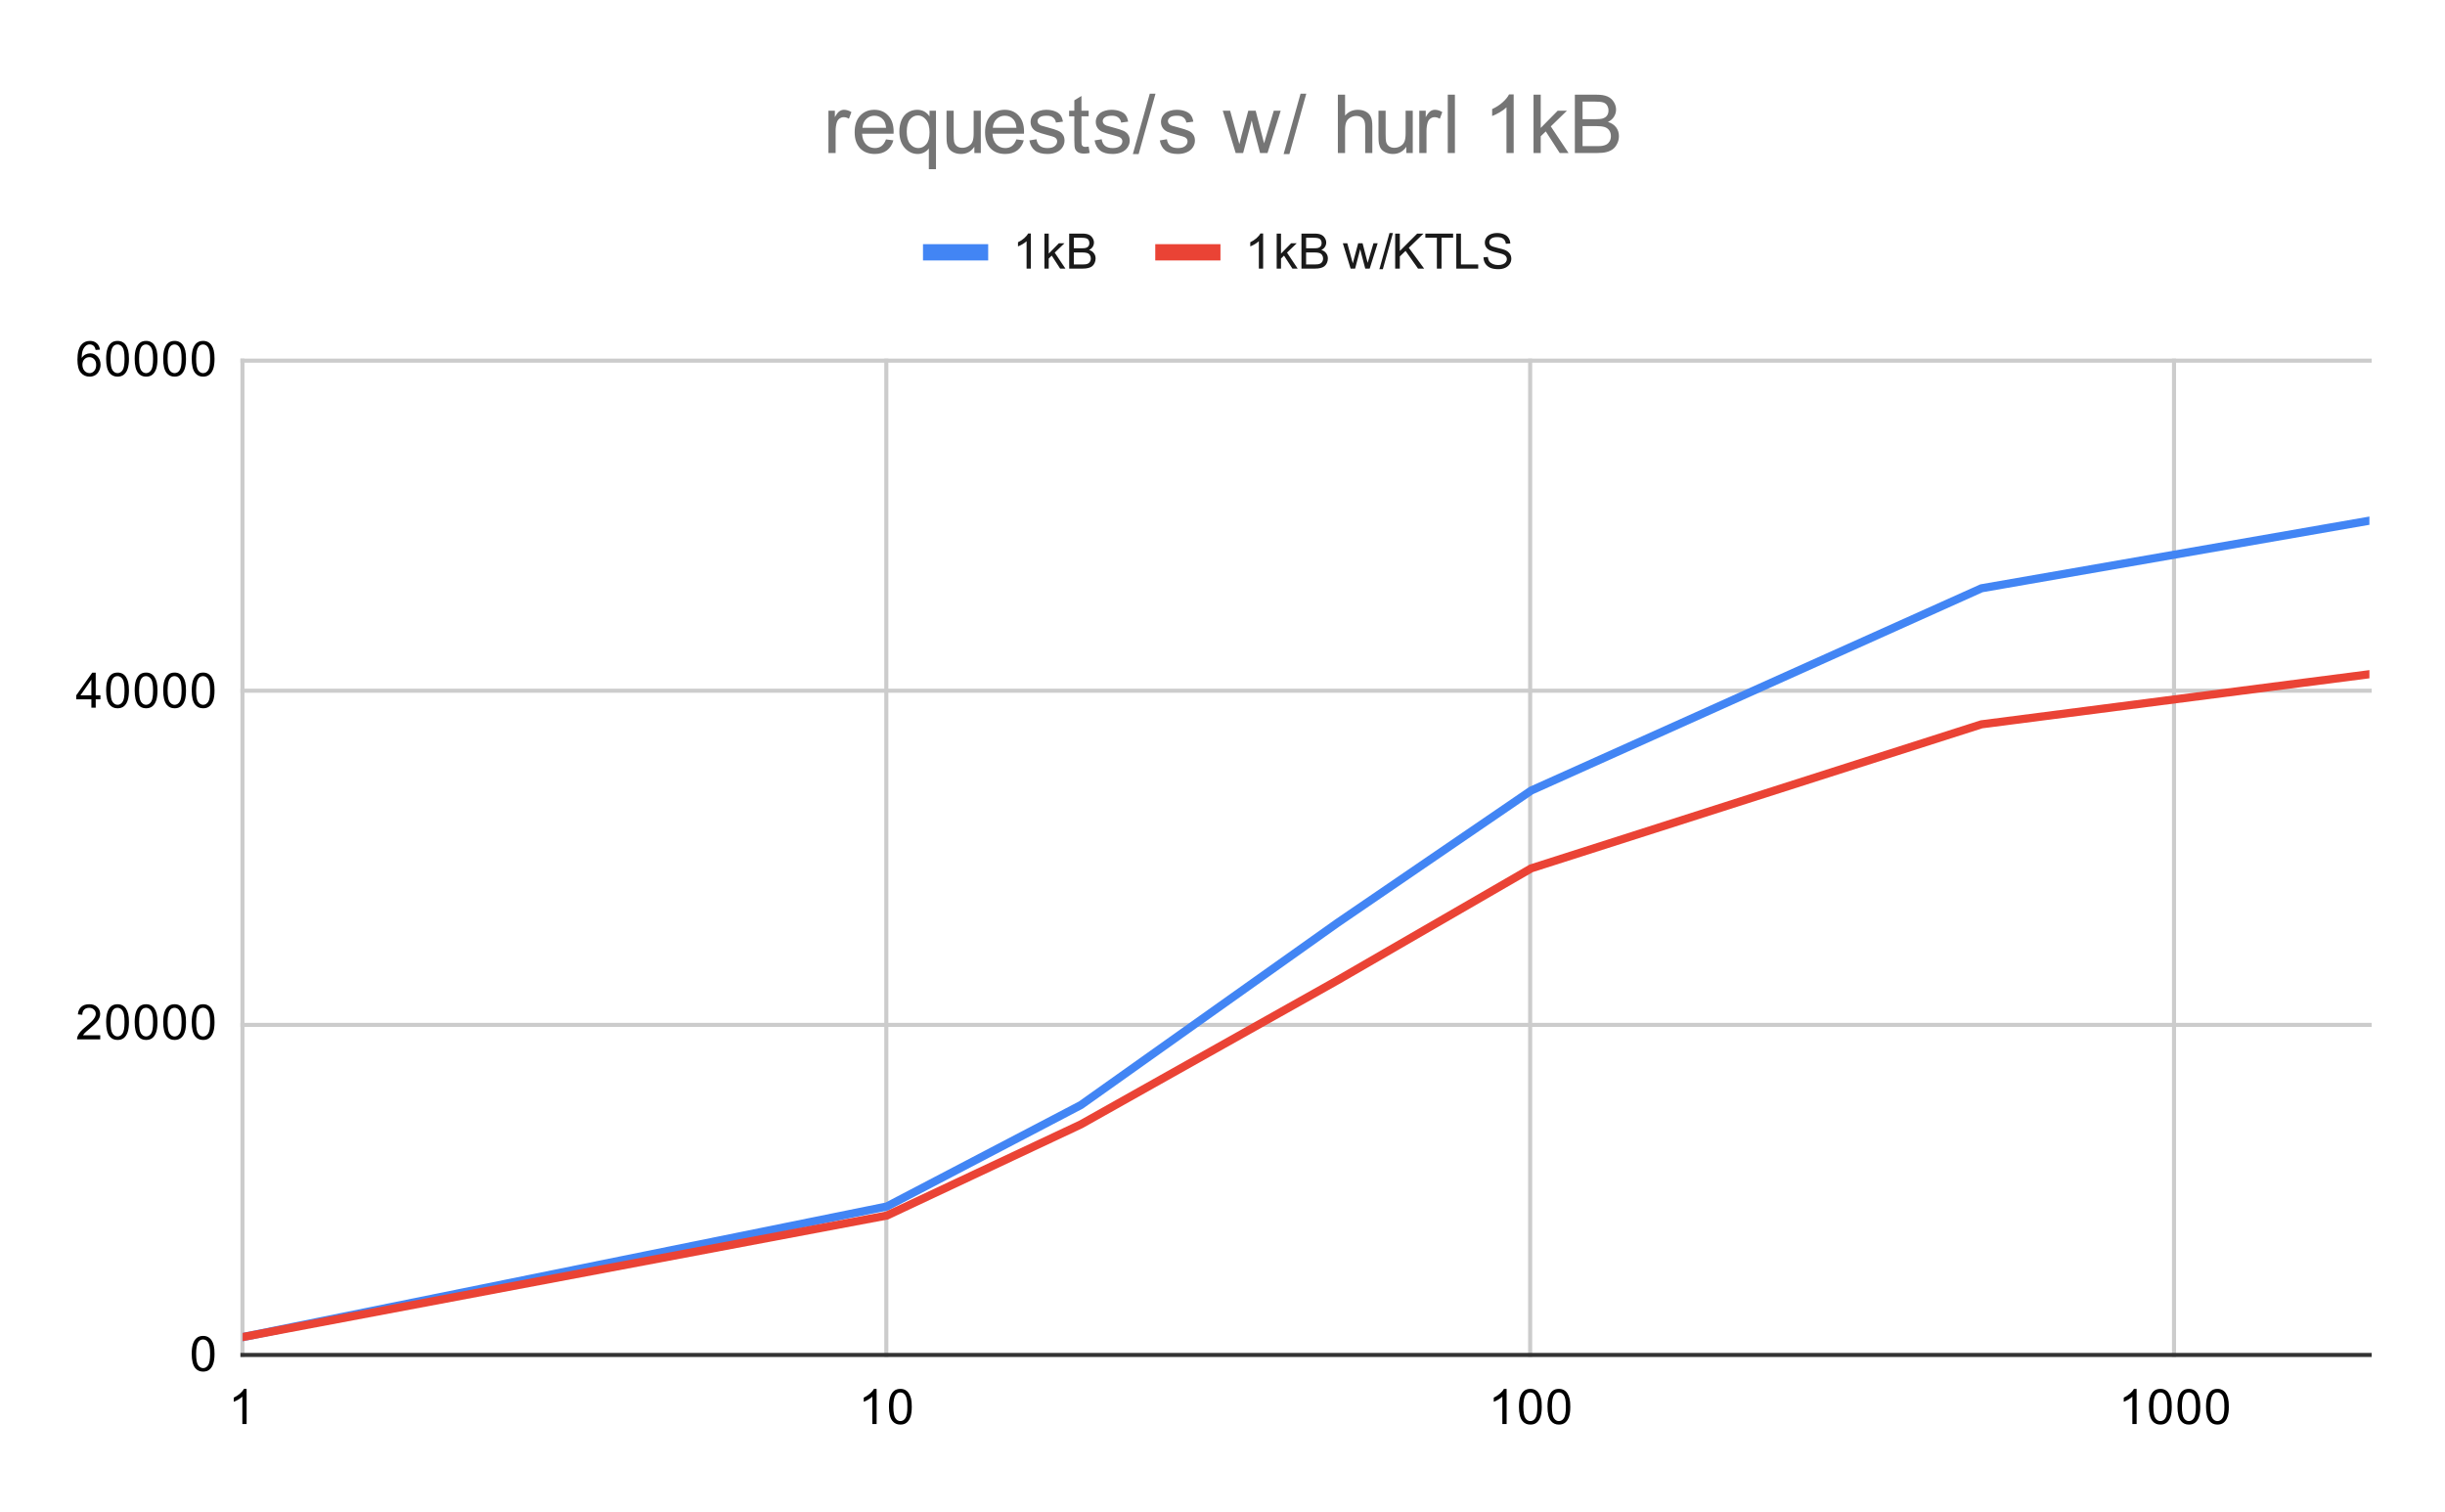 <svg version="1.1" viewBox="0.0 0.0 600.0 371.0" fill="none" stroke="none" stroke-linecap="square" stroke-miterlimit="10" width="600" height="371" xmlns:xlink="http://www.w3.org/1999/xlink" xmlns="http://www.w3.org/2000/svg"><path fill="#ffffff" d="M0 0L600.0 0L600.0 371.0L0 371.0L0 0Z" fill-rule="nonzero"/><path stroke="#cccccc" stroke-width="1.0" stroke-linecap="butt" d="M59.5 88.5L59.5 332.5" fill-rule="nonzero"/><path stroke="#cccccc" stroke-width="1.0" stroke-linecap="butt" d="M217.5 88.5L217.5 332.5" fill-rule="nonzero"/><path stroke="#cccccc" stroke-width="1.0" stroke-linecap="butt" d="M375.5 88.5L375.5 332.5" fill-rule="nonzero"/><path stroke="#cccccc" stroke-width="1.0" stroke-linecap="butt" d="M533.5 88.5L533.5 332.5" fill-rule="nonzero"/><path stroke="#333333" stroke-width="1.0" stroke-linecap="butt" d="M59.5 332.5L581.5 332.5" fill-rule="nonzero"/><path stroke="#cccccc" stroke-width="1.0" stroke-linecap="butt" d="M59.5 251.5L581.5 251.5" fill-rule="nonzero"/><path stroke="#cccccc" stroke-width="1.0" stroke-linecap="butt" d="M59.5 169.5L581.5 169.5" fill-rule="nonzero"/><path stroke="#cccccc" stroke-width="1.0" stroke-linecap="butt" d="M59.5 88.5L581.5 88.5" fill-rule="nonzero"/><clipPath id="id_0"><path d="M59.55 88.283L581.45 88.283L581.45 332.45L59.55 332.45L59.55 88.283Z" clip-rule="nonzero"/></clipPath><path stroke="#4285f4" stroke-width="2.0" stroke-linecap="butt" clip-path="url(#id_0)" d="M59.55 328.119L217.652 296.058L265.246 271.174L328.161 226.511L375.754 193.997L486.263 144.361L581.45 127.772" fill-rule="nonzero"/><path stroke="#ea4335" stroke-width="2.0" stroke-linecap="butt" clip-path="url(#id_0)" d="M59.55 328.102L217.652 298.285L265.246 275.924L328.161 240.596L375.754 213.092L486.263 177.743L581.45 165.449" fill-rule="nonzero"/><path fill="#000000" fill-opacity="0.0" clip-path="url(#id_0)" d="M62.55 328.119C62.55 329.776 61.207 331.119 59.55 331.119C57.893 331.119 56.55 329.776 56.55 328.119C56.55 326.463 57.893 325.119 59.55 325.119C61.207 325.119 62.55 326.463 62.55 328.119Z" fill-rule="nonzero"/><path fill="#000000" fill-opacity="0.0" clip-path="url(#id_0)" d="M220.652 296.058C220.652 297.715 219.309 299.058 217.652 299.058C215.995 299.058 214.652 297.715 214.652 296.058C214.652 294.401 215.995 293.058 217.652 293.058C219.309 293.058 220.652 294.401 220.652 296.058Z" fill-rule="nonzero"/><path fill="#000000" fill-opacity="0.0" clip-path="url(#id_0)" d="M268.246 271.174C268.246 272.831 266.903 274.174 265.246 274.174C263.589 274.174 262.246 272.831 262.246 271.174C262.246 269.518 263.589 268.174 265.246 268.174C266.903 268.174 268.246 269.518 268.246 271.174Z" fill-rule="nonzero"/><path fill="#000000" fill-opacity="0.0" clip-path="url(#id_0)" d="M331.161 226.511C331.161 228.168 329.818 229.511 328.161 229.511C326.504 229.511 325.161 228.168 325.161 226.511C325.161 224.855 326.504 223.511 328.161 223.511C329.818 223.511 331.161 224.855 331.161 226.511Z" fill-rule="nonzero"/><path fill="#000000" fill-opacity="0.0" clip-path="url(#id_0)" d="M378.754 193.997C378.754 195.654 377.411 196.997 375.754 196.997C374.097 196.997 372.754 195.654 372.754 193.997C372.754 192.34 374.097 190.997 375.754 190.997C377.411 190.997 378.754 192.34 378.754 193.997Z" fill-rule="nonzero"/><path fill="#000000" fill-opacity="0.0" clip-path="url(#id_0)" d="M489.263 144.361C489.263 146.017 487.92 147.361 486.263 147.361C484.606 147.361 483.263 146.017 483.263 144.361C483.263 142.704 484.606 141.361 486.263 141.361C487.92 141.361 489.263 142.704 489.263 144.361Z" fill-rule="nonzero"/><path fill="#000000" fill-opacity="0.0" clip-path="url(#id_0)" d="M584.45 127.772C584.45 129.428 583.107 130.772 581.45 130.772C579.793 130.772 578.45 129.428 578.45 127.772C578.45 126.115 579.793 124.772 581.45 124.772C583.107 124.772 584.45 126.115 584.45 127.772Z" fill-rule="nonzero"/><path fill="#000000" fill-opacity="0.0" clip-path="url(#id_0)" d="M62.55 328.102C62.55 329.759 61.207 331.102 59.55 331.102C57.893 331.102 56.55 329.759 56.55 328.102C56.55 326.445 57.893 325.102 59.55 325.102C61.207 325.102 62.55 326.445 62.55 328.102Z" fill-rule="nonzero"/><path fill="#000000" fill-opacity="0.0" clip-path="url(#id_0)" d="M220.652 298.285C220.652 299.942 219.309 301.285 217.652 301.285C215.995 301.285 214.652 299.942 214.652 298.285C214.652 296.628 215.995 295.285 217.652 295.285C219.309 295.285 220.652 296.628 220.652 298.285Z" fill-rule="nonzero"/><path fill="#000000" fill-opacity="0.0" clip-path="url(#id_0)" d="M268.246 275.924C268.246 277.581 266.903 278.924 265.246 278.924C263.589 278.924 262.246 277.581 262.246 275.924C262.246 274.268 263.589 272.924 265.246 272.924C266.903 272.924 268.246 274.268 268.246 275.924Z" fill-rule="nonzero"/><path fill="#000000" fill-opacity="0.0" clip-path="url(#id_0)" d="M331.161 240.596C331.161 242.253 329.818 243.596 328.161 243.596C326.504 243.596 325.161 242.253 325.161 240.596C325.161 238.939 326.504 237.596 328.161 237.596C329.818 237.596 331.161 238.939 331.161 240.596Z" fill-rule="nonzero"/><path fill="#000000" fill-opacity="0.0" clip-path="url(#id_0)" d="M378.754 213.092C378.754 214.749 377.411 216.092 375.754 216.092C374.097 216.092 372.754 214.749 372.754 213.092C372.754 211.436 374.097 210.092 375.754 210.092C377.411 210.092 378.754 211.436 378.754 213.092Z" fill-rule="nonzero"/><path fill="#000000" fill-opacity="0.0" clip-path="url(#id_0)" d="M489.263 177.743C489.263 179.4 487.92 180.743 486.263 180.743C484.606 180.743 483.263 179.4 483.263 177.743C483.263 176.086 484.606 174.743 486.263 174.743C487.92 174.743 489.263 176.086 489.263 177.743Z" fill-rule="nonzero"/><path fill="#000000" fill-opacity="0.0" clip-path="url(#id_0)" d="M584.45 165.449C584.45 167.106 583.107 168.449 581.45 168.449C579.793 168.449 578.45 167.106 578.45 165.449C578.45 163.793 579.793 162.449 581.45 162.449C583.107 162.449 584.45 163.793 584.45 165.449Z" fill-rule="nonzero"/><path fill="#000000" d="M47.05 332.216Q47.05 330.684 47.362 329.762Q47.675 328.825 48.284 328.325Q48.909 327.825 49.847 327.825Q50.534 327.825 51.05 328.106Q51.581 328.387 51.925 328.919Q52.269 329.434 52.456 330.184Q52.644 330.934 52.644 332.216Q52.644 333.731 52.331 334.653Q52.034 335.575 51.409 336.091Q50.8 336.591 49.847 336.591Q48.612 336.591 47.894 335.7Q47.05 334.637 47.05 332.216ZM48.128 332.216Q48.128 334.325 48.628 335.028Q49.128 335.731 49.847 335.731Q50.581 335.731 51.066 335.028Q51.566 334.325 51.566 332.216Q51.566 330.091 51.066 329.403Q50.581 328.7 49.831 328.7Q49.112 328.7 48.675 329.309Q48.128 330.091 48.128 332.216Z" fill-rule="nonzero"/><path fill="#000000" d="M24.597 254.045L24.597 255.061L18.909 255.061Q18.909 254.686 19.034 254.327Q19.253 253.749 19.722 253.186Q20.206 252.624 21.113 251.889Q22.519 250.733 23.003 250.061Q23.503 249.389 23.503 248.795Q23.503 248.17 23.05 247.749Q22.597 247.311 21.878 247.311Q21.113 247.311 20.659 247.764Q20.206 248.217 20.191 249.03L19.113 248.92Q19.222 247.702 19.941 247.077Q20.675 246.436 21.909 246.436Q23.144 246.436 23.863 247.124Q24.581 247.811 24.581 248.827Q24.581 249.342 24.363 249.842Q24.159 250.327 23.659 250.889Q23.175 251.436 22.05 252.389Q21.097 253.186 20.816 253.483Q20.55 253.764 20.378 254.045L24.597 254.045ZM26.05 250.827Q26.05 249.295 26.363 248.374Q26.675 247.436 27.284 246.936Q27.909 246.436 28.847 246.436Q29.534 246.436 30.05 246.717Q30.581 246.999 30.925 247.53Q31.269 248.045 31.456 248.795Q31.644 249.545 31.644 250.827Q31.644 252.342 31.331 253.264Q31.034 254.186 30.409 254.702Q29.8 255.202 28.847 255.202Q27.613 255.202 26.894 254.311Q26.05 253.249 26.05 250.827ZM27.128 250.827Q27.128 252.936 27.628 253.639Q28.128 254.342 28.847 254.342Q29.581 254.342 30.066 253.639Q30.566 252.936 30.566 250.827Q30.566 248.702 30.066 248.014Q29.581 247.311 28.831 247.311Q28.113 247.311 27.675 247.92Q27.128 248.702 27.128 250.827ZM33.05 250.827Q33.05 249.295 33.362 248.374Q33.675 247.436 34.284 246.936Q34.909 246.436 35.847 246.436Q36.534 246.436 37.05 246.717Q37.581 246.999 37.925 247.53Q38.269 248.045 38.456 248.795Q38.644 249.545 38.644 250.827Q38.644 252.342 38.331 253.264Q38.034 254.186 37.409 254.702Q36.8 255.202 35.847 255.202Q34.612 255.202 33.894 254.311Q33.05 253.249 33.05 250.827ZM34.128 250.827Q34.128 252.936 34.628 253.639Q35.128 254.342 35.847 254.342Q36.581 254.342 37.066 253.639Q37.566 252.936 37.566 250.827Q37.566 248.702 37.066 248.014Q36.581 247.311 35.831 247.311Q35.112 247.311 34.675 247.92Q34.128 248.702 34.128 250.827ZM40.05 250.827Q40.05 249.295 40.362 248.374Q40.675 247.436 41.284 246.936Q41.909 246.436 42.847 246.436Q43.534 246.436 44.05 246.717Q44.581 246.999 44.925 247.53Q45.269 248.045 45.456 248.795Q45.644 249.545 45.644 250.827Q45.644 252.342 45.331 253.264Q45.034 254.186 44.409 254.702Q43.8 255.202 42.847 255.202Q41.612 255.202 40.894 254.311Q40.05 253.249 40.05 250.827ZM41.128 250.827Q41.128 252.936 41.628 253.639Q42.128 254.342 42.847 254.342Q43.581 254.342 44.066 253.639Q44.566 252.936 44.566 250.827Q44.566 248.702 44.066 248.014Q43.581 247.311 42.831 247.311Q42.112 247.311 41.675 247.92Q41.128 248.702 41.128 250.827ZM47.05 250.827Q47.05 249.295 47.362 248.374Q47.675 247.436 48.284 246.936Q48.909 246.436 49.847 246.436Q50.534 246.436 51.05 246.717Q51.581 246.999 51.925 247.53Q52.269 248.045 52.456 248.795Q52.644 249.545 52.644 250.827Q52.644 252.342 52.331 253.264Q52.034 254.186 51.409 254.702Q50.8 255.202 49.847 255.202Q48.612 255.202 47.894 254.311Q47.05 253.249 47.05 250.827ZM48.128 250.827Q48.128 252.936 48.628 253.639Q49.128 254.342 49.847 254.342Q50.581 254.342 51.066 253.639Q51.566 252.936 51.566 250.827Q51.566 248.702 51.066 248.014Q50.581 247.311 49.831 247.311Q49.112 247.311 48.675 247.92Q48.128 248.702 48.128 250.827Z" fill-rule="nonzero"/><path fill="#000000" d="M22.425 173.672L22.425 171.61L18.706 171.61L18.706 170.641L22.628 165.078L23.488 165.078L23.488 170.641L24.644 170.641L24.644 171.61L23.488 171.61L23.488 173.672L22.425 173.672ZM22.425 170.641L22.425 166.782L19.738 170.641L22.425 170.641ZM26.05 169.438Q26.05 167.907 26.363 166.985Q26.675 166.047 27.284 165.547Q27.909 165.047 28.847 165.047Q29.534 165.047 30.05 165.328Q30.581 165.61 30.925 166.141Q31.269 166.657 31.456 167.407Q31.644 168.157 31.644 169.438Q31.644 170.953 31.331 171.875Q31.034 172.797 30.409 173.313Q29.8 173.813 28.847 173.813Q27.613 173.813 26.894 172.922Q26.05 171.86 26.05 169.438ZM27.128 169.438Q27.128 171.547 27.628 172.25Q28.128 172.953 28.847 172.953Q29.581 172.953 30.066 172.25Q30.566 171.547 30.566 169.438Q30.566 167.313 30.066 166.625Q29.581 165.922 28.831 165.922Q28.113 165.922 27.675 166.532Q27.128 167.313 27.128 169.438ZM33.05 169.438Q33.05 167.907 33.362 166.985Q33.675 166.047 34.284 165.547Q34.909 165.047 35.847 165.047Q36.534 165.047 37.05 165.328Q37.581 165.61 37.925 166.141Q38.269 166.657 38.456 167.407Q38.644 168.157 38.644 169.438Q38.644 170.953 38.331 171.875Q38.034 172.797 37.409 173.313Q36.8 173.813 35.847 173.813Q34.612 173.813 33.894 172.922Q33.05 171.86 33.05 169.438ZM34.128 169.438Q34.128 171.547 34.628 172.25Q35.128 172.953 35.847 172.953Q36.581 172.953 37.066 172.25Q37.566 171.547 37.566 169.438Q37.566 167.313 37.066 166.625Q36.581 165.922 35.831 165.922Q35.112 165.922 34.675 166.532Q34.128 167.313 34.128 169.438ZM40.05 169.438Q40.05 167.907 40.362 166.985Q40.675 166.047 41.284 165.547Q41.909 165.047 42.847 165.047Q43.534 165.047 44.05 165.328Q44.581 165.61 44.925 166.141Q45.269 166.657 45.456 167.407Q45.644 168.157 45.644 169.438Q45.644 170.953 45.331 171.875Q45.034 172.797 44.409 173.313Q43.8 173.813 42.847 173.813Q41.612 173.813 40.894 172.922Q40.05 171.86 40.05 169.438ZM41.128 169.438Q41.128 171.547 41.628 172.25Q42.128 172.953 42.847 172.953Q43.581 172.953 44.066 172.25Q44.566 171.547 44.566 169.438Q44.566 167.313 44.066 166.625Q43.581 165.922 42.831 165.922Q42.112 165.922 41.675 166.532Q41.128 167.313 41.128 169.438ZM47.05 169.438Q47.05 167.907 47.362 166.985Q47.675 166.047 48.284 165.547Q48.909 165.047 49.847 165.047Q50.534 165.047 51.05 165.328Q51.581 165.61 51.925 166.141Q52.269 166.657 52.456 167.407Q52.644 168.157 52.644 169.438Q52.644 170.953 52.331 171.875Q52.034 172.797 51.409 173.313Q50.8 173.813 49.847 173.813Q48.612 173.813 47.894 172.922Q47.05 171.86 47.05 169.438ZM48.128 169.438Q48.128 171.547 48.628 172.25Q49.128 172.953 49.847 172.953Q50.581 172.953 51.066 172.25Q51.566 171.547 51.566 169.438Q51.566 167.313 51.066 166.625Q50.581 165.922 49.831 165.922Q49.112 165.922 48.675 166.532Q48.128 167.313 48.128 169.438Z" fill-rule="nonzero"/><path fill="#000000" d="M24.519 85.799L23.472 85.877Q23.331 85.252 23.081 84.971Q22.644 84.518 22.019 84.518Q21.519 84.518 21.128 84.799Q20.644 85.174 20.347 85.877Q20.066 86.565 20.05 87.846Q20.425 87.268 20.972 86.986Q21.534 86.705 22.144 86.705Q23.191 86.705 23.925 87.486Q24.675 88.268 24.675 89.486Q24.675 90.299 24.316 91.002Q23.972 91.69 23.363 92.065Q22.753 92.424 21.988 92.424Q20.659 92.424 19.831 91.455Q19.003 90.486 19.003 88.268Q19.003 85.768 19.925 84.643Q20.722 83.658 22.081 83.658Q23.097 83.658 23.738 84.236Q24.394 84.799 24.519 85.799ZM20.222 89.502Q20.222 90.049 20.441 90.549Q20.675 91.033 21.081 91.299Q21.503 91.565 21.972 91.565Q22.628 91.565 23.113 91.033Q23.597 90.486 23.597 89.565Q23.597 88.674 23.113 88.158Q22.644 87.643 21.925 87.643Q21.206 87.643 20.706 88.158Q20.222 88.674 20.222 89.502ZM26.05 88.049Q26.05 86.518 26.363 85.596Q26.675 84.658 27.284 84.158Q27.909 83.658 28.847 83.658Q29.534 83.658 30.05 83.94Q30.581 84.221 30.925 84.752Q31.269 85.268 31.456 86.018Q31.644 86.768 31.644 88.049Q31.644 89.565 31.331 90.486Q31.034 91.408 30.409 91.924Q29.8 92.424 28.847 92.424Q27.613 92.424 26.894 91.533Q26.05 90.471 26.05 88.049ZM27.128 88.049Q27.128 90.158 27.628 90.861Q28.128 91.565 28.847 91.565Q29.581 91.565 30.066 90.861Q30.566 90.158 30.566 88.049Q30.566 85.924 30.066 85.236Q29.581 84.533 28.831 84.533Q28.113 84.533 27.675 85.143Q27.128 85.924 27.128 88.049ZM33.05 88.049Q33.05 86.518 33.362 85.596Q33.675 84.658 34.284 84.158Q34.909 83.658 35.847 83.658Q36.534 83.658 37.05 83.94Q37.581 84.221 37.925 84.752Q38.269 85.268 38.456 86.018Q38.644 86.768 38.644 88.049Q38.644 89.565 38.331 90.486Q38.034 91.408 37.409 91.924Q36.8 92.424 35.847 92.424Q34.612 92.424 33.894 91.533Q33.05 90.471 33.05 88.049ZM34.128 88.049Q34.128 90.158 34.628 90.861Q35.128 91.565 35.847 91.565Q36.581 91.565 37.066 90.861Q37.566 90.158 37.566 88.049Q37.566 85.924 37.066 85.236Q36.581 84.533 35.831 84.533Q35.112 84.533 34.675 85.143Q34.128 85.924 34.128 88.049ZM40.05 88.049Q40.05 86.518 40.362 85.596Q40.675 84.658 41.284 84.158Q41.909 83.658 42.847 83.658Q43.534 83.658 44.05 83.94Q44.581 84.221 44.925 84.752Q45.269 85.268 45.456 86.018Q45.644 86.768 45.644 88.049Q45.644 89.565 45.331 90.486Q45.034 91.408 44.409 91.924Q43.8 92.424 42.847 92.424Q41.612 92.424 40.894 91.533Q40.05 90.471 40.05 88.049ZM41.128 88.049Q41.128 90.158 41.628 90.861Q42.128 91.565 42.847 91.565Q43.581 91.565 44.066 90.861Q44.566 90.158 44.566 88.049Q44.566 85.924 44.066 85.236Q43.581 84.533 42.831 84.533Q42.112 84.533 41.675 85.143Q41.128 85.924 41.128 88.049ZM47.05 88.049Q47.05 86.518 47.362 85.596Q47.675 84.658 48.284 84.158Q48.909 83.658 49.847 83.658Q50.534 83.658 51.05 83.94Q51.581 84.221 51.925 84.752Q52.269 85.268 52.456 86.018Q52.644 86.768 52.644 88.049Q52.644 89.565 52.331 90.486Q52.034 91.408 51.409 91.924Q50.8 92.424 49.847 92.424Q48.612 92.424 47.894 91.533Q47.05 90.471 47.05 88.049ZM48.128 88.049Q48.128 90.158 48.628 90.861Q49.128 91.565 49.847 91.565Q50.581 91.565 51.066 90.861Q51.566 90.158 51.566 88.049Q51.566 85.924 51.066 85.236Q50.581 84.533 49.831 84.533Q49.112 84.533 48.675 85.143Q48.128 85.924 48.128 88.049Z" fill-rule="nonzero"/><path fill="#000000" d="M60.519 349.45L59.472 349.45L59.472 342.731Q59.081 343.091 58.456 343.466Q57.847 343.825 57.362 343.997L57.362 342.981Q58.237 342.559 58.894 341.981Q59.566 341.387 59.847 340.825L60.519 340.825L60.519 349.45Z" fill-rule="nonzero"/><path fill="#000000" d="M215.121 349.45L214.074 349.45L214.074 342.731Q213.683 343.091 213.058 343.466Q212.449 343.825 211.965 343.997L211.965 342.981Q212.84 342.559 213.496 341.981Q214.168 341.387 214.449 340.825L215.121 340.825L215.121 349.45ZM218.152 345.216Q218.152 343.684 218.465 342.762Q218.777 341.825 219.387 341.325Q220.012 340.825 220.949 340.825Q221.637 340.825 222.152 341.106Q222.683 341.387 223.027 341.919Q223.371 342.434 223.558 343.184Q223.746 343.934 223.746 345.216Q223.746 346.731 223.433 347.653Q223.137 348.575 222.512 349.091Q221.902 349.591 220.949 349.591Q219.715 349.591 218.996 348.7Q218.152 347.637 218.152 345.216ZM219.23 345.216Q219.23 347.325 219.73 348.028Q220.23 348.731 220.949 348.731Q221.683 348.731 222.168 348.028Q222.668 347.325 222.668 345.216Q222.668 343.091 222.168 342.403Q221.683 341.7 220.933 341.7Q220.215 341.7 219.777 342.309Q219.23 343.091 219.23 345.216Z" fill-rule="nonzero"/><path fill="#000000" d="M369.723 349.45L368.676 349.45L368.676 342.731Q368.286 343.091 367.661 343.466Q367.051 343.825 366.567 343.997L366.567 342.981Q367.442 342.559 368.098 341.981Q368.77 341.387 369.051 340.825L369.723 340.825L369.723 349.45ZM372.754 345.216Q372.754 343.684 373.067 342.762Q373.379 341.825 373.989 341.325Q374.614 340.825 375.551 340.825Q376.239 340.825 376.754 341.106Q377.286 341.387 377.629 341.919Q377.973 342.434 378.161 343.184Q378.348 343.934 378.348 345.216Q378.348 346.731 378.036 347.653Q377.739 348.575 377.114 349.091Q376.504 349.591 375.551 349.591Q374.317 349.591 373.598 348.7Q372.754 347.637 372.754 345.216ZM373.832 345.216Q373.832 347.325 374.332 348.028Q374.832 348.731 375.551 348.731Q376.286 348.731 376.77 348.028Q377.27 347.325 377.27 345.216Q377.27 343.091 376.77 342.403Q376.286 341.7 375.536 341.7Q374.817 341.7 374.379 342.309Q373.832 343.091 373.832 345.216ZM379.754 345.216Q379.754 343.684 380.067 342.762Q380.379 341.825 380.989 341.325Q381.614 340.825 382.551 340.825Q383.239 340.825 383.754 341.106Q384.286 341.387 384.629 341.919Q384.973 342.434 385.161 343.184Q385.348 343.934 385.348 345.216Q385.348 346.731 385.036 347.653Q384.739 348.575 384.114 349.091Q383.504 349.591 382.551 349.591Q381.317 349.591 380.598 348.7Q379.754 347.637 379.754 345.216ZM380.832 345.216Q380.832 347.325 381.332 348.028Q381.832 348.731 382.551 348.731Q383.286 348.731 383.77 348.028Q384.27 347.325 384.27 345.216Q384.27 343.091 383.77 342.403Q383.286 341.7 382.536 341.7Q381.817 341.7 381.379 342.309Q380.832 343.091 380.832 345.216Z" fill-rule="nonzero"/><path fill="#000000" d="M524.325 349.45L523.278 349.45L523.278 342.731Q522.888 343.091 522.263 343.466Q521.653 343.825 521.169 343.997L521.169 342.981Q522.044 342.559 522.7 341.981Q523.372 341.387 523.653 340.825L524.325 340.825L524.325 349.45ZM527.356 345.216Q527.356 343.684 527.669 342.762Q527.981 341.825 528.591 341.325Q529.216 340.825 530.153 340.825Q530.841 340.825 531.356 341.106Q531.888 341.387 532.231 341.919Q532.575 342.434 532.763 343.184Q532.95 343.934 532.95 345.216Q532.95 346.731 532.638 347.653Q532.341 348.575 531.716 349.091Q531.106 349.591 530.153 349.591Q528.919 349.591 528.2 348.7Q527.356 347.637 527.356 345.216ZM528.435 345.216Q528.435 347.325 528.935 348.028Q529.435 348.731 530.153 348.731Q530.888 348.731 531.372 348.028Q531.872 347.325 531.872 345.216Q531.872 343.091 531.372 342.403Q530.888 341.7 530.138 341.7Q529.419 341.7 528.981 342.309Q528.435 343.091 528.435 345.216ZM534.356 345.216Q534.356 343.684 534.669 342.762Q534.981 341.825 535.591 341.325Q536.216 340.825 537.153 340.825Q537.841 340.825 538.356 341.106Q538.888 341.387 539.231 341.919Q539.575 342.434 539.763 343.184Q539.95 343.934 539.95 345.216Q539.95 346.731 539.638 347.653Q539.341 348.575 538.716 349.091Q538.106 349.591 537.153 349.591Q535.919 349.591 535.2 348.7Q534.356 347.637 534.356 345.216ZM535.435 345.216Q535.435 347.325 535.935 348.028Q536.435 348.731 537.153 348.731Q537.888 348.731 538.372 348.028Q538.872 347.325 538.872 345.216Q538.872 343.091 538.372 342.403Q537.888 341.7 537.138 341.7Q536.419 341.7 535.981 342.309Q535.435 343.091 535.435 345.216ZM541.356 345.216Q541.356 343.684 541.669 342.762Q541.981 341.825 542.591 341.325Q543.216 340.825 544.153 340.825Q544.841 340.825 545.356 341.106Q545.888 341.387 546.231 341.919Q546.575 342.434 546.763 343.184Q546.95 343.934 546.95 345.216Q546.95 346.731 546.638 347.653Q546.341 348.575 545.716 349.091Q545.106 349.591 544.153 349.591Q542.919 349.591 542.2 348.7Q541.356 347.637 541.356 345.216ZM542.435 345.216Q542.435 347.325 542.935 348.028Q543.435 348.731 544.153 348.731Q544.888 348.731 545.372 348.028Q545.872 347.325 545.872 345.216Q545.872 343.091 545.372 342.403Q544.888 341.7 544.138 341.7Q543.419 341.7 542.981 342.309Q542.435 343.091 542.435 345.216Z" fill-rule="nonzero"/><path stroke="#4285f4" stroke-width="4.0" stroke-linecap="butt" d="M228.5 61.917L240.5 61.917" fill-rule="nonzero"/><path fill="#1a1a1a" d="M252.969 65.917L251.922 65.917L251.922 59.198Q251.531 59.557 250.906 59.932Q250.297 60.292 249.812 60.464L249.812 59.448Q250.688 59.026 251.344 58.448Q252.016 57.854 252.297 57.292L252.969 57.292L252.969 65.917ZM256.297 65.917L256.297 57.323L257.359 57.323L257.359 62.229L259.844 59.698L261.219 59.698L258.828 61.995L261.453 65.917L260.156 65.917L258.094 62.729L257.359 63.448L257.359 65.917L256.297 65.917ZM262.375 65.917L262.375 57.323L265.609 57.323Q266.594 57.323 267.188 57.589Q267.781 57.854 268.109 58.401Q268.453 58.932 268.453 59.526Q268.453 60.073 268.156 60.557Q267.859 61.042 267.25 61.339Q268.031 61.573 268.438 62.135Q268.859 62.682 268.859 63.432Q268.859 64.026 268.609 64.557Q268.359 65.073 267.984 65.354Q267.609 65.635 267.031 65.776Q266.469 65.917 265.656 65.917L262.375 65.917ZM263.516 60.932L265.375 60.932Q266.125 60.932 266.453 60.839Q266.891 60.714 267.109 60.417Q267.328 60.104 267.328 59.651Q267.328 59.229 267.125 58.901Q266.922 58.573 266.531 58.464Q266.156 58.339 265.234 58.339L263.516 58.339L263.516 60.932ZM263.516 64.901L265.656 64.901Q266.203 64.901 266.422 64.854Q266.828 64.792 267.078 64.635Q267.344 64.464 267.516 64.151Q267.688 63.839 267.688 63.432Q267.688 62.948 267.438 62.589Q267.203 62.229 266.766 62.089Q266.328 61.948 265.5 61.948L263.516 61.948L263.516 64.901Z" fill-rule="nonzero"/><path stroke="#ea4335" stroke-width="4.0" stroke-linecap="butt" d="M285.5 61.917L297.5 61.917" fill-rule="nonzero"/><path fill="#1a1a1a" d="M309.969 65.917L308.922 65.917L308.922 59.198Q308.531 59.557 307.906 59.932Q307.297 60.292 306.812 60.464L306.812 59.448Q307.688 59.026 308.344 58.448Q309.016 57.854 309.297 57.292L309.969 57.292L309.969 65.917ZM313.297 65.917L313.297 57.323L314.359 57.323L314.359 62.229L316.844 59.698L318.219 59.698L315.828 61.995L318.453 65.917L317.156 65.917L315.094 62.729L314.359 63.448L314.359 65.917L313.297 65.917ZM319.375 65.917L319.375 57.323L322.609 57.323Q323.594 57.323 324.188 57.589Q324.781 57.854 325.109 58.401Q325.453 58.932 325.453 59.526Q325.453 60.073 325.156 60.557Q324.859 61.042 324.25 61.339Q325.031 61.573 325.438 62.135Q325.859 62.682 325.859 63.432Q325.859 64.026 325.609 64.557Q325.359 65.073 324.984 65.354Q324.609 65.635 324.031 65.776Q323.469 65.917 322.656 65.917L319.375 65.917ZM320.516 60.932L322.375 60.932Q323.125 60.932 323.453 60.839Q323.891 60.714 324.109 60.417Q324.328 60.104 324.328 59.651Q324.328 59.229 324.125 58.901Q323.922 58.573 323.531 58.464Q323.156 58.339 322.234 58.339L320.516 58.339L320.516 60.932ZM320.516 64.901L322.656 64.901Q323.203 64.901 323.422 64.854Q323.828 64.792 324.078 64.635Q324.344 64.464 324.516 64.151Q324.688 63.839 324.688 63.432Q324.688 62.948 324.438 62.589Q324.203 62.229 323.766 62.089Q323.328 61.948 322.5 61.948L320.516 61.948L320.516 64.901ZM331.438 65.917L329.531 59.698L330.625 59.698L331.609 63.292L331.984 64.62Q332.016 64.526 332.312 63.339L333.297 59.698L334.375 59.698L335.312 63.307L335.625 64.495L335.984 63.292L337.047 59.698L338.078 59.698L336.125 65.917L335.031 65.917L334.047 62.182L333.797 61.135L332.547 65.917L331.438 65.917ZM338.5 66.057L340.984 57.182L341.828 57.182L339.344 66.057L338.5 66.057ZM342.375 65.917L342.375 57.323L343.516 57.323L343.516 61.589L347.781 57.323L349.328 57.323L345.719 60.807L349.484 65.917L347.984 65.917L344.922 61.573L343.516 62.932L343.516 65.917L342.375 65.917ZM352.609 65.917L352.609 58.339L349.781 58.339L349.781 57.323L356.594 57.323L356.594 58.339L353.75 58.339L353.75 65.917L352.609 65.917ZM357.375 65.917L357.375 57.323L358.516 57.323L358.516 64.901L362.75 64.901L362.75 65.917L357.375 65.917ZM364.047 63.151L365.109 63.057Q365.188 63.714 365.469 64.12Q365.75 64.526 366.328 64.792Q366.922 65.042 367.656 65.042Q368.297 65.042 368.797 64.854Q369.297 64.651 369.531 64.323Q369.781 63.979 369.781 63.589Q369.781 63.182 369.547 62.885Q369.312 62.573 368.781 62.37Q368.422 62.229 367.234 61.948Q366.062 61.667 365.594 61.417Q364.969 61.089 364.672 60.62Q364.375 60.135 364.375 59.542Q364.375 58.901 364.734 58.339Q365.109 57.76 365.812 57.479Q366.531 57.182 367.391 57.182Q368.344 57.182 369.078 57.495Q369.812 57.792 370.203 58.401Q370.594 58.995 370.625 59.745L369.531 59.823Q369.438 59.01 368.922 58.604Q368.422 58.182 367.438 58.182Q366.406 58.182 365.938 58.557Q365.469 58.932 365.469 59.464Q365.469 59.932 365.797 60.229Q366.125 60.526 367.5 60.839Q368.891 61.151 369.406 61.385Q370.156 61.745 370.516 62.276Q370.875 62.792 370.875 63.495Q370.875 64.182 370.484 64.792Q370.094 65.385 369.359 65.729Q368.625 66.057 367.703 66.057Q366.531 66.057 365.734 65.729Q364.953 65.385 364.5 64.698Q364.062 64.01 364.047 63.151Z" fill-rule="nonzero"/><path fill="#757575" d="M203.297 37.55L203.297 27.175L204.875 27.175L204.875 28.753Q205.484 27.644 206.0 27.3Q206.516 26.941 207.125 26.941Q208.016 26.941 208.938 27.503L208.328 29.144Q207.688 28.753 207.047 28.753Q206.469 28.753 206.0 29.113Q205.547 29.456 205.344 30.066Q205.062 31.003 205.062 32.112L205.062 37.55L203.297 37.55ZM217.422 34.206L219.234 34.441Q218.812 36.019 217.641 36.909Q216.484 37.784 214.672 37.784Q212.406 37.784 211.062 36.394Q209.734 34.987 209.734 32.456Q209.734 29.831 211.078 28.394Q212.422 26.941 214.578 26.941Q216.656 26.941 217.969 28.363Q219.297 29.769 219.297 32.347Q219.297 32.503 219.281 32.816L211.547 32.816Q211.641 34.519 212.516 35.425Q213.391 36.331 214.688 36.331Q215.656 36.331 216.328 35.831Q217.016 35.316 217.422 34.206ZM211.641 31.363L217.438 31.363Q217.328 30.066 216.781 29.409Q215.938 28.394 214.594 28.394Q213.391 28.394 212.562 29.206Q211.734 30.003 211.641 31.363ZM227.938 41.519L227.938 36.441Q227.516 37.019 226.781 37.409Q226.047 37.784 225.219 37.784Q223.375 37.784 222.031 36.316Q220.703 34.831 220.703 32.269Q220.703 30.706 221.234 29.472Q221.781 28.222 222.812 27.581Q223.844 26.941 225.078 26.941Q227.0 26.941 228.109 28.566L228.109 27.175L229.688 27.175L229.688 41.519L227.938 41.519ZM222.516 32.331Q222.516 34.331 223.344 35.331Q224.188 36.331 225.359 36.331Q226.484 36.331 227.297 35.394Q228.109 34.441 228.109 32.487Q228.109 30.425 227.25 29.378Q226.391 28.331 225.25 28.331Q224.109 28.331 223.312 29.3Q222.516 30.269 222.516 32.331ZM239.109 37.55L239.109 36.019Q237.906 37.784 235.828 37.784Q234.906 37.784 234.109 37.441Q233.312 37.081 232.922 36.55Q232.547 36.019 232.391 35.237Q232.281 34.722 232.281 33.597L232.281 27.175L234.031 27.175L234.031 32.925Q234.031 34.3 234.141 34.784Q234.312 35.472 234.844 35.878Q235.391 36.269 236.172 36.269Q236.969 36.269 237.656 35.862Q238.359 35.456 238.641 34.769Q238.938 34.066 238.938 32.737L238.938 27.175L240.688 27.175L240.688 37.55L239.109 37.55ZM249.422 34.206L251.234 34.441Q250.812 36.019 249.641 36.909Q248.484 37.784 246.672 37.784Q244.406 37.784 243.062 36.394Q241.734 34.987 241.734 32.456Q241.734 29.831 243.078 28.394Q244.422 26.941 246.578 26.941Q248.656 26.941 249.969 28.363Q251.297 29.769 251.297 32.347Q251.297 32.503 251.281 32.816L243.547 32.816Q243.641 34.519 244.516 35.425Q245.391 36.331 246.688 36.331Q247.656 36.331 248.328 35.831Q249.016 35.316 249.422 34.206ZM243.641 31.363L249.438 31.363Q249.328 30.066 248.781 29.409Q247.938 28.394 246.594 28.394Q245.391 28.394 244.562 29.206Q243.734 30.003 243.641 31.363ZM252.609 34.456L254.359 34.175Q254.5 35.222 255.172 35.784Q255.844 36.331 257.047 36.331Q258.25 36.331 258.828 35.847Q259.422 35.347 259.422 34.691Q259.422 34.097 258.906 33.753Q258.547 33.519 257.109 33.159Q255.172 32.659 254.422 32.316Q253.688 31.956 253.297 31.331Q252.906 30.691 252.906 29.925Q252.906 29.238 253.219 28.644Q253.547 28.05 254.094 27.659Q254.5 27.363 255.203 27.159Q255.922 26.941 256.734 26.941Q257.953 26.941 258.875 27.3Q259.797 27.644 260.234 28.253Q260.672 28.847 260.844 29.847L259.125 30.081Q259.0 29.284 258.438 28.847Q257.875 28.394 256.859 28.394Q255.641 28.394 255.125 28.8Q254.609 29.191 254.609 29.722Q254.609 30.066 254.828 30.347Q255.031 30.628 255.5 30.816Q255.766 30.909 257.047 31.253Q258.922 31.753 259.656 32.081Q260.391 32.394 260.812 33.003Q261.234 33.597 261.234 34.503Q261.234 35.378 260.719 36.159Q260.203 36.941 259.234 37.362Q258.266 37.784 257.047 37.784Q255.031 37.784 253.969 36.941Q252.906 36.097 252.609 34.456ZM267.156 35.972L267.406 37.534Q266.672 37.691 266.078 37.691Q265.125 37.691 264.594 37.394Q264.078 37.081 263.859 36.597Q263.641 36.097 263.641 34.519L263.641 28.55L262.359 28.55L262.359 27.175L263.641 27.175L263.641 24.613L265.391 23.55L265.391 27.175L267.156 27.175L267.156 28.55L265.391 28.55L265.391 34.612Q265.391 35.362 265.484 35.581Q265.578 35.784 265.781 35.925Q266.0 36.05 266.391 36.05Q266.672 36.05 267.156 35.972ZM268.609 34.456L270.359 34.175Q270.5 35.222 271.172 35.784Q271.844 36.331 273.047 36.331Q274.25 36.331 274.828 35.847Q275.422 35.347 275.422 34.691Q275.422 34.097 274.906 33.753Q274.547 33.519 273.109 33.159Q271.172 32.659 270.422 32.316Q269.688 31.956 269.297 31.331Q268.906 30.691 268.906 29.925Q268.906 29.238 269.219 28.644Q269.547 28.05 270.094 27.659Q270.5 27.363 271.203 27.159Q271.922 26.941 272.734 26.941Q273.953 26.941 274.875 27.3Q275.797 27.644 276.234 28.253Q276.672 28.847 276.844 29.847L275.125 30.081Q275.0 29.284 274.438 28.847Q273.875 28.394 272.859 28.394Q271.641 28.394 271.125 28.8Q270.609 29.191 270.609 29.722Q270.609 30.066 270.828 30.347Q271.031 30.628 271.5 30.816Q271.766 30.909 273.047 31.253Q274.922 31.753 275.656 32.081Q276.391 32.394 276.812 33.003Q277.234 33.597 277.234 34.503Q277.234 35.378 276.719 36.159Q276.203 36.941 275.234 37.362Q274.266 37.784 273.047 37.784Q271.031 37.784 269.969 36.941Q268.906 36.097 268.609 34.456ZM278.0 37.8L282.156 22.988L283.562 22.988L279.422 37.8L278.0 37.8ZM284.609 34.456L286.359 34.175Q286.5 35.222 287.172 35.784Q287.844 36.331 289.047 36.331Q290.25 36.331 290.828 35.847Q291.422 35.347 291.422 34.691Q291.422 34.097 290.906 33.753Q290.547 33.519 289.109 33.159Q287.172 32.659 286.422 32.316Q285.688 31.956 285.297 31.331Q284.906 30.691 284.906 29.925Q284.906 29.238 285.219 28.644Q285.547 28.05 286.094 27.659Q286.5 27.363 287.203 27.159Q287.922 26.941 288.734 26.941Q289.953 26.941 290.875 27.3Q291.797 27.644 292.234 28.253Q292.672 28.847 292.844 29.847L291.125 30.081Q291.0 29.284 290.438 28.847Q289.875 28.394 288.859 28.394Q287.641 28.394 287.125 28.8Q286.609 29.191 286.609 29.722Q286.609 30.066 286.828 30.347Q287.031 30.628 287.5 30.816Q287.766 30.909 289.047 31.253Q290.922 31.753 291.656 32.081Q292.391 32.394 292.812 33.003Q293.234 33.597 293.234 34.503Q293.234 35.378 292.719 36.159Q292.203 36.941 291.234 37.362Q290.266 37.784 289.047 37.784Q287.031 37.784 285.969 36.941Q284.906 36.097 284.609 34.456ZM303.234 37.55L300.062 27.175L301.875 27.175L303.531 33.159L304.141 35.394Q304.188 35.222 304.672 33.253L306.328 27.175L308.141 27.175L309.688 33.191L310.203 35.175L310.797 33.175L312.578 27.175L314.281 27.175L311.047 37.55L309.219 37.55L307.562 31.331L307.172 29.566L305.062 37.55L303.234 37.55ZM315.0 37.8L319.156 22.988L320.562 22.988L316.422 37.8L315.0 37.8ZM328.312 37.55L328.312 23.238L330.078 23.238L330.078 28.363Q331.312 26.941 333.188 26.941Q334.328 26.941 335.172 27.394Q336.031 27.847 336.391 28.659Q336.766 29.456 336.766 30.972L336.766 37.55L335.016 37.55L335.016 30.972Q335.016 29.659 334.438 29.066Q333.859 28.456 332.828 28.456Q332.047 28.456 331.344 28.863Q330.656 29.269 330.359 29.972Q330.078 30.659 330.078 31.878L330.078 37.55L328.312 37.55ZM345.109 37.55L345.109 36.019Q343.906 37.784 341.828 37.784Q340.906 37.784 340.109 37.441Q339.312 37.081 338.922 36.55Q338.547 36.019 338.391 35.237Q338.281 34.722 338.281 33.597L338.281 27.175L340.031 27.175L340.031 32.925Q340.031 34.3 340.141 34.784Q340.312 35.472 340.844 35.878Q341.391 36.269 342.172 36.269Q342.969 36.269 343.656 35.862Q344.359 35.456 344.641 34.769Q344.938 34.066 344.938 32.737L344.938 27.175L346.688 27.175L346.688 37.55L345.109 37.55ZM348.297 37.55L348.297 27.175L349.875 27.175L349.875 28.753Q350.484 27.644 351.0 27.3Q351.516 26.941 352.125 26.941Q353.016 26.941 353.938 27.503L353.328 29.144Q352.688 28.753 352.047 28.753Q351.469 28.753 351.0 29.113Q350.547 29.456 350.344 30.066Q350.062 31.003 350.062 32.112L350.062 37.55L348.297 37.55ZM355.281 37.55L355.281 23.238L357.031 23.238L357.031 37.55L355.281 37.55ZM371.453 37.55L369.688 37.55L369.688 26.347Q369.062 26.956 368.031 27.566Q367.0 28.159 366.172 28.472L366.172 26.769Q367.656 26.081 368.75 25.097Q369.859 24.097 370.312 23.175L371.453 23.175L371.453 37.55ZM376.328 37.55L376.328 23.238L378.094 23.238L378.094 31.394L382.25 27.175L384.516 27.175L380.562 31.019L384.922 37.55L382.75 37.55L379.328 32.253L378.094 33.441L378.094 37.55L376.328 37.55ZM386.469 37.55L386.469 23.238L391.844 23.238Q393.484 23.238 394.469 23.675Q395.453 24.097 396.016 25.003Q396.578 25.909 396.578 26.894Q396.578 27.816 396.078 28.628Q395.594 29.441 394.578 29.925Q395.875 30.316 396.578 31.238Q397.281 32.144 397.281 33.394Q397.281 34.409 396.844 35.269Q396.422 36.128 395.797 36.597Q395.172 37.066 394.234 37.316Q393.297 37.55 391.922 37.55L386.469 37.55ZM388.359 29.253L391.453 29.253Q392.719 29.253 393.266 29.081Q393.984 28.863 394.344 28.378Q394.719 27.878 394.719 27.113Q394.719 26.409 394.375 25.863Q394.031 25.316 393.391 25.128Q392.766 24.925 391.219 24.925L388.359 24.925L388.359 29.253ZM388.359 35.862L391.922 35.862Q392.844 35.862 393.219 35.784Q393.875 35.675 394.312 35.409Q394.75 35.128 395.031 34.612Q395.312 34.081 395.312 33.394Q395.312 32.597 394.906 32.003Q394.5 31.409 393.766 31.175Q393.031 30.941 391.672 30.941L388.359 30.941L388.359 35.862Z" fill-rule="nonzero"/></svg>